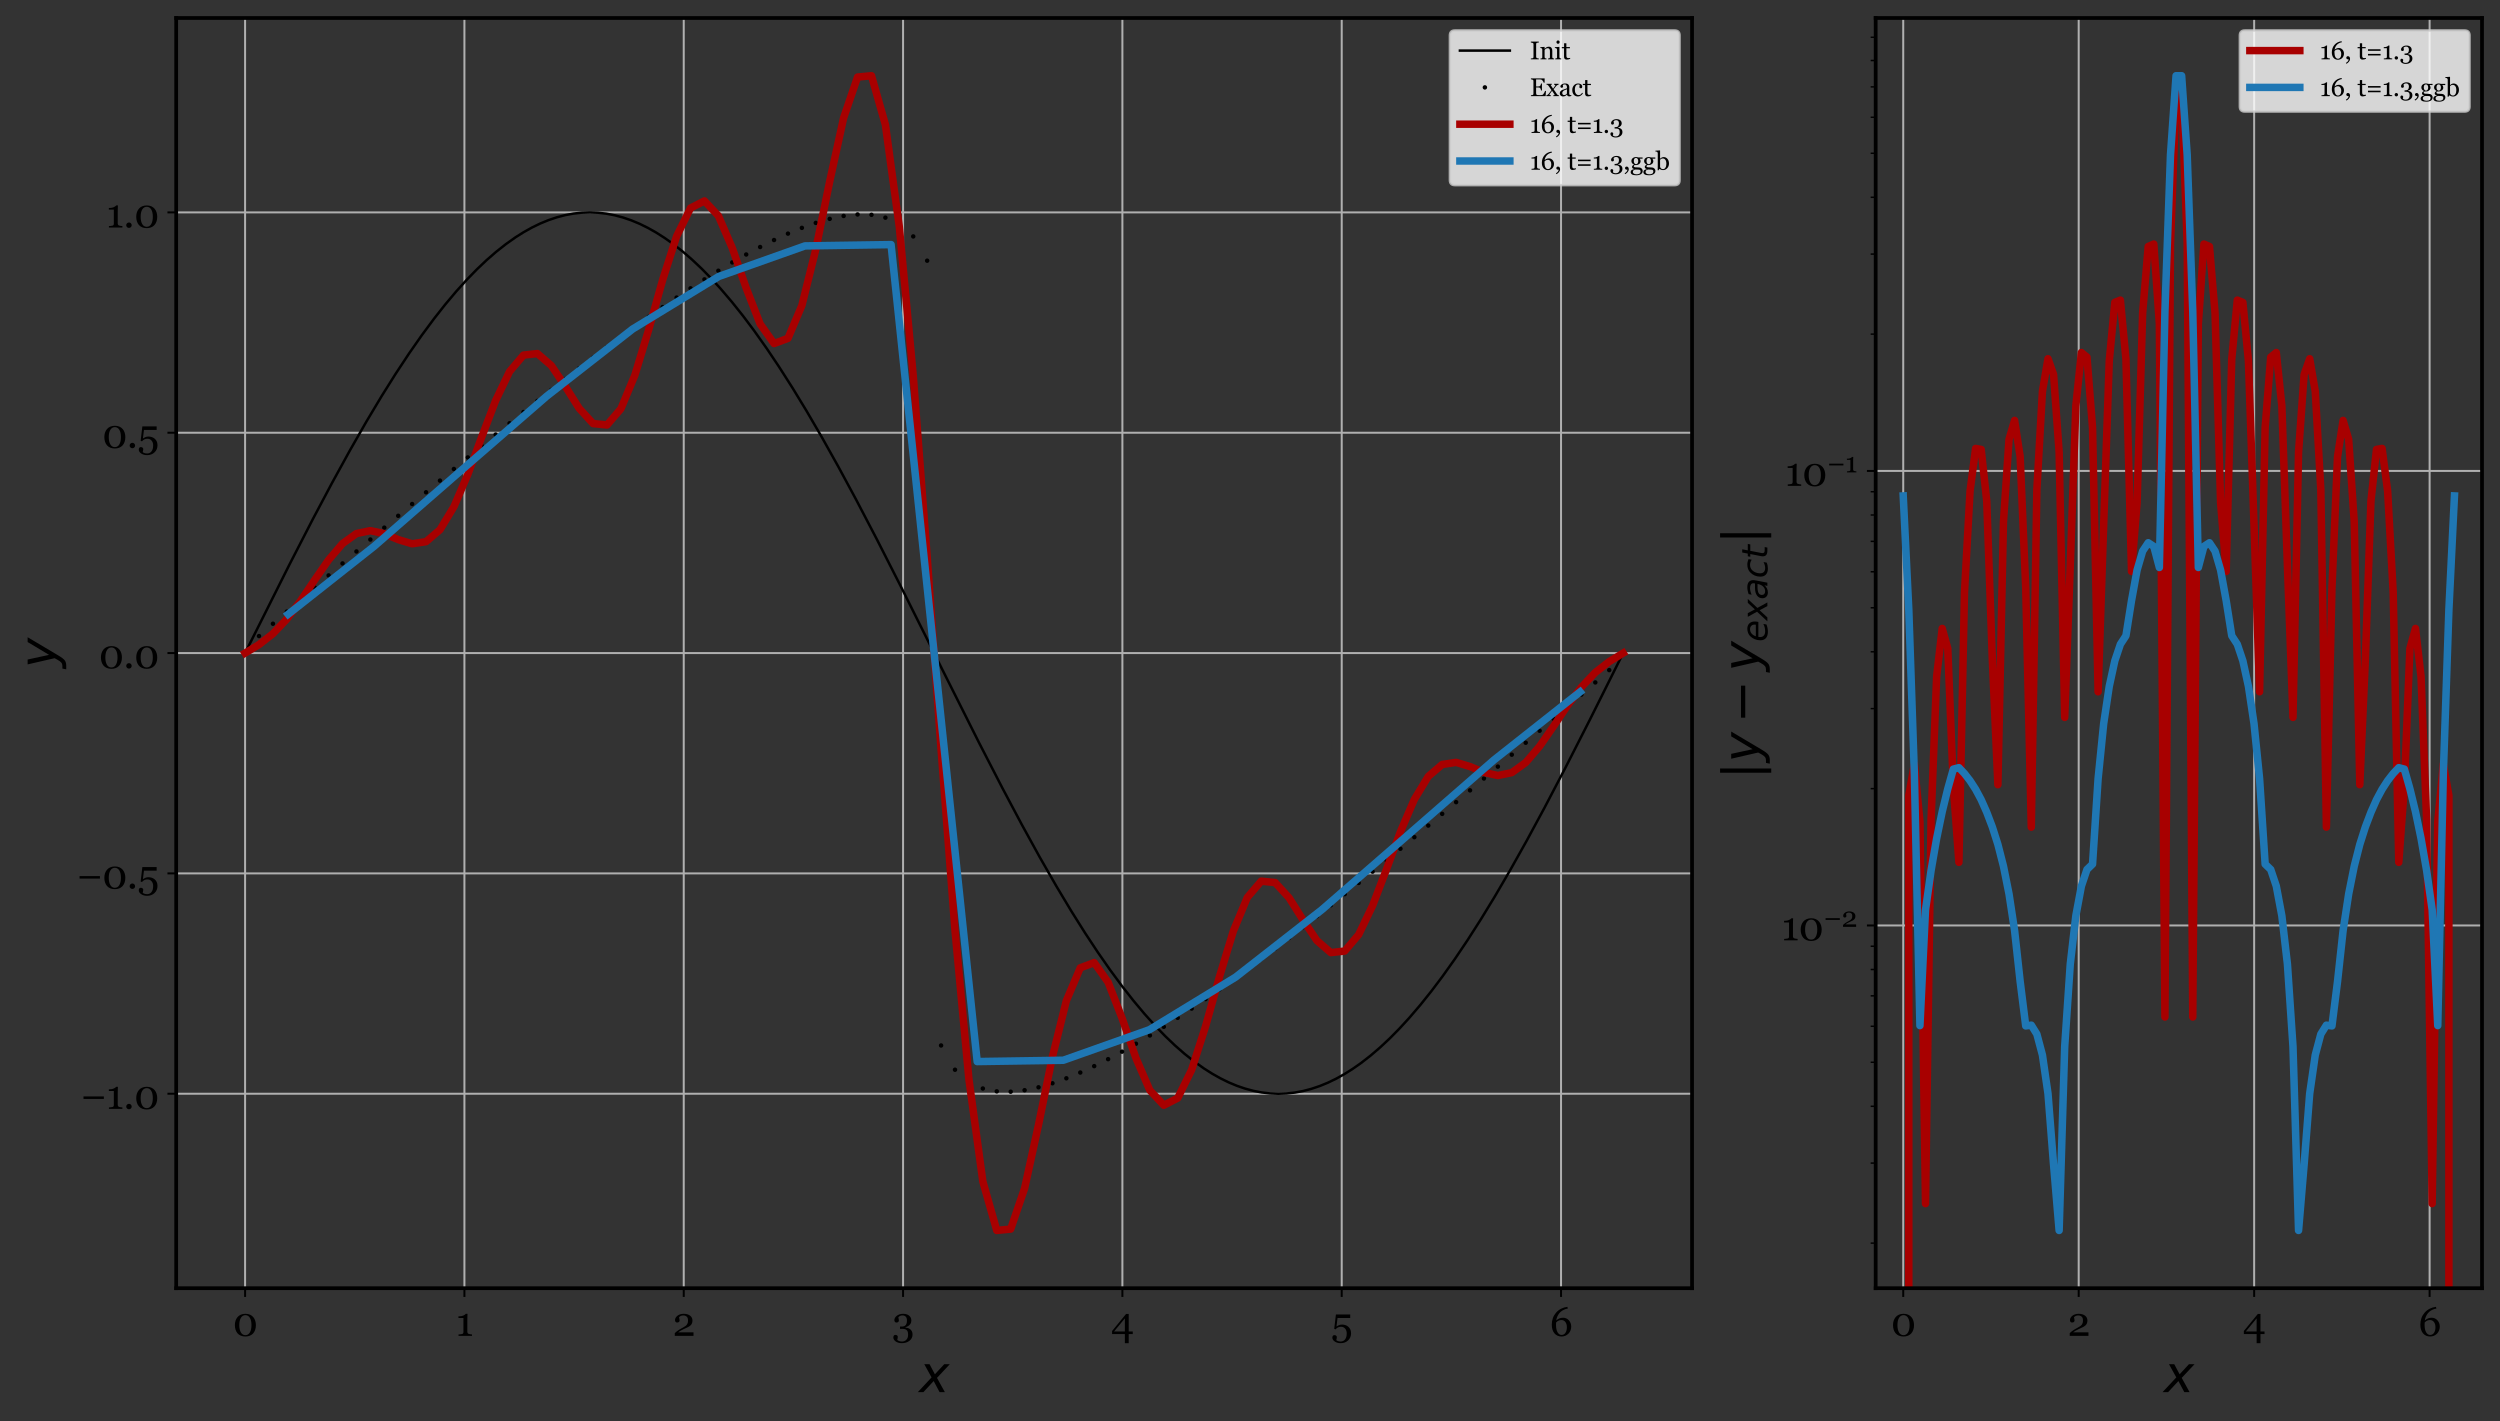 <?xml version="1.0" encoding="utf-8" standalone="no"?>
<!DOCTYPE svg PUBLIC "-//W3C//DTD SVG 1.1//EN"
  "http://www.w3.org/Graphics/SVG/1.1/DTD/svg11.dtd">
<svg xmlns:xlink="http://www.w3.org/1999/xlink" width="1000.796pt" height="568.901pt" viewBox="0 0 1000.796 568.901" xmlns="http://www.w3.org/2000/svg" version="1.1">
 <rect x="0" y="0" width="1000.796" height="568.901" fill="#333333" stroke="none"/>
 <defs>
  <style type="text/css">*{stroke-linejoin: round; stroke-linecap: butt}</style>
 </defs>
 <g id="figure_1">
  <g id="patch_1">
   <path d="M 0 568.901 
L 1000.796 568.901 
L 1000.796 0 
L 0 0 
L 0 568.901 
z
" style="fill: none"/>
  </g>
  <g id="axes_1">
   <g id="patch_2">
    <path d="M 70.531 515.68 
L 677.36 515.68 
L 677.36 7.2 
L 70.531 7.2 
L 70.531 515.68 
z
" style="fill: none"/>
   </g>
   <g id="matplotlib.axis_1">
    <g id="xtick_1">
     <g id="line2d_1">
      <path d="M 98.114 515.68 
L 98.114 7.2 
" clip-path="url(#pce26c1fea3)" style="fill: none; stroke: #b0b0b0; stroke-width: 0.8; stroke-linecap: square"/>
     </g>
     <g id="line2d_2">
      <defs>
       <path id="m5ab160c578" d="M 0 0 
L 0 3.5 
" style="stroke: #000000; stroke-width: 0.8"/>
      </defs>
      <g>
       <use xlink:href="#m5ab160c578" x="98.114" y="515.68" style="stroke: #000000; stroke-width: 0.8"/>
      </g>
     </g>
     <g id="text_1">
      <!-- 0 -->
      <g transform="translate(93.204 534.775) scale(0.16 -0.16)">
       <defs>
        <path id="Georgia-30" d="M 3209 2919 
Q 3409 2678 3507 2354 
Q 3606 2031 3606 1678 
Q 3606 1253 3484 917 
Q 3363 581 3150 359 
Q 2931 131 2631 15 
Q 2331 -100 1963 -100 
Q 1559 -100 1243 34 
Q 928 169 731 403 
Q 525 647 423 973 
Q 322 1300 322 1678 
Q 322 2050 420 2362 
Q 519 2675 728 2928 
Q 928 3172 1243 3312 
Q 1559 3453 1966 3453 
Q 2394 3453 2700 3309 
Q 3006 3166 3209 2919 
z
M 2916 1678 
Q 2916 2422 2661 2831 
Q 2406 3241 1969 3241 
Q 1525 3241 1269 2831 
Q 1013 2422 1013 1678 
Q 1013 972 1258 542 
Q 1503 113 1963 113 
Q 2422 113 2669 542 
Q 2916 972 2916 1678 
z
" transform="scale(0.016)"/>
       </defs>
       <use xlink:href="#Georgia-30"/>
      </g>
     </g>
    </g>
    <g id="xtick_2">
     <g id="line2d_3">
      <path d="M 185.914 515.68 
L 185.914 7.2 
" clip-path="url(#pce26c1fea3)" style="fill: none; stroke: #b0b0b0; stroke-width: 0.8; stroke-linecap: square"/>
     </g>
     <g id="line2d_4">
      <g>
       <use xlink:href="#m5ab160c578" x="185.914" y="515.68" style="stroke: #000000; stroke-width: 0.8"/>
      </g>
     </g>
     <g id="text_2">
      <!-- 1 -->
      <g transform="translate(182.477 534.775) scale(0.16 -0.16)">
       <defs>
        <path id="Georgia-31" d="M 2528 0 
L 422 0 
L 422 222 
Q 516 228 714 248 
Q 913 269 988 291 
Q 1084 322 1136 392 
Q 1188 463 1188 603 
L 1188 2797 
L 409 2797 
L 409 3059 
L 581 3059 
Q 919 3059 1186 3184 
Q 1453 3309 1569 3453 
L 1828 3453 
Q 1819 3250 1809 2978 
Q 1800 2706 1800 2491 
L 1800 638 
Q 1800 528 1848 442 
Q 1897 356 1988 316 
Q 2069 281 2253 253 
Q 2438 225 2528 222 
L 2528 0 
z
" transform="scale(0.016)"/>
       </defs>
       <use xlink:href="#Georgia-31"/>
      </g>
     </g>
    </g>
    <g id="xtick_3">
     <g id="line2d_5">
      <path d="M 273.714 515.68 
L 273.714 7.2 
" clip-path="url(#pce26c1fea3)" style="fill: none; stroke: #b0b0b0; stroke-width: 0.8; stroke-linecap: square"/>
     </g>
     <g id="line2d_6">
      <g>
       <use xlink:href="#m5ab160c578" x="273.714" y="515.68" style="stroke: #000000; stroke-width: 0.8"/>
      </g>
     </g>
     <g id="text_3">
      <!-- 2 -->
      <g transform="translate(269.245 534.775) scale(0.16 -0.16)">
       <defs>
        <path id="Georgia-32" d="M 3272 0 
L 344 0 
L 344 425 
Q 428 522 578 642 
Q 728 763 934 903 
Q 1059 988 1234 1088 
Q 1409 1188 1631 1306 
Q 1878 1438 2011 1538 
Q 2144 1638 2253 1784 
Q 2325 1881 2369 2026 
Q 2413 2172 2413 2441 
Q 2413 2831 2203 3014 
Q 1994 3197 1666 3197 
Q 1463 3197 1281 3117 
Q 1100 3038 1009 2897 
Q 1031 2797 1064 2659 
Q 1097 2522 1097 2391 
Q 1097 2272 998 2180 
Q 900 2088 706 2088 
Q 550 2088 465 2195 
Q 381 2303 381 2484 
Q 381 2653 475 2823 
Q 569 2994 744 3138 
Q 916 3278 1169 3365 
Q 1422 3453 1716 3453 
Q 2356 3453 2732 3167 
Q 3109 2881 3109 2403 
Q 3109 2175 3042 1987 
Q 2975 1800 2825 1656 
Q 2659 1497 2437 1383 
Q 2216 1269 1759 1066 
Q 1488 944 1253 811 
Q 1019 678 869 553 
L 3272 553 
L 3272 0 
z
" transform="scale(0.016)"/>
       </defs>
       <use xlink:href="#Georgia-32"/>
      </g>
     </g>
    </g>
    <g id="xtick_4">
     <g id="line2d_7">
      <path d="M 361.514 515.68 
L 361.514 7.2 
" clip-path="url(#pce26c1fea3)" style="fill: none; stroke: #b0b0b0; stroke-width: 0.8; stroke-linecap: square"/>
     </g>
     <g id="line2d_8">
      <g>
       <use xlink:href="#m5ab160c578" x="361.514" y="515.68" style="stroke: #000000; stroke-width: 0.8"/>
      </g>
     </g>
     <g id="text_4">
      <!-- 3 -->
      <g transform="translate(357.1 534.775) scale(0.16 -0.16)">
       <defs>
        <path id="Georgia-33" d="M 1522 -1141 
Q 1228 -1141 984 -1067 
Q 741 -994 566 -869 
Q 391 -744 295 -581 
Q 200 -419 200 -247 
Q 200 -94 275 29 
Q 350 153 516 153 
Q 703 153 801 61 
Q 900 -31 900 -150 
Q 900 -250 867 -403 
Q 834 -556 816 -622 
Q 838 -650 895 -697 
Q 953 -744 1038 -781 
Q 1138 -828 1247 -856 
Q 1356 -884 1556 -884 
Q 1744 -884 1917 -821 
Q 2091 -759 2222 -622 
Q 2359 -478 2436 -286 
Q 2513 -94 2513 219 
Q 2513 388 2477 553 
Q 2441 719 2344 841 
Q 2247 963 2080 1030 
Q 1913 1097 1656 1097 
L 1247 1097 
L 1247 1456 
L 1519 1456 
Q 1950 1456 2140 1693 
Q 2331 1931 2331 2409 
Q 2331 2800 2147 2998 
Q 1963 3197 1625 3197 
Q 1463 3197 1358 3158 
Q 1253 3119 1188 3081 
Q 1109 3038 1059 2984 
Q 1009 2931 984 2906 
Q 1006 2806 1037 2661 
Q 1069 2516 1069 2384 
Q 1069 2269 970 2176 
Q 872 2084 681 2084 
Q 516 2084 439 2203 
Q 363 2322 363 2478 
Q 363 2641 453 2809 
Q 544 2978 722 3125 
Q 900 3272 1156 3362 
Q 1413 3453 1747 3453 
Q 2131 3453 2382 3339 
Q 2634 3225 2778 3063 
Q 2919 2903 2972 2728 
Q 3025 2553 3025 2428 
Q 3025 2272 2981 2114 
Q 2938 1956 2838 1822 
Q 2728 1675 2548 1554 
Q 2369 1434 2097 1359 
L 2097 1309 
Q 2272 1294 2470 1231 
Q 2669 1169 2828 1047 
Q 2994 919 3100 717 
Q 3206 516 3206 206 
Q 3206 -394 2725 -767 
Q 2244 -1141 1522 -1141 
z
" transform="scale(0.016)"/>
       </defs>
       <use xlink:href="#Georgia-33"/>
      </g>
     </g>
    </g>
    <g id="xtick_5">
     <g id="line2d_9">
      <path d="M 449.313 515.68 
L 449.313 7.2 
" clip-path="url(#pce26c1fea3)" style="fill: none; stroke: #b0b0b0; stroke-width: 0.8; stroke-linecap: square"/>
     </g>
     <g id="line2d_10">
      <g>
       <use xlink:href="#m5ab160c578" x="449.313" y="515.68" style="stroke: #000000; stroke-width: 0.8"/>
      </g>
     </g>
     <g id="text_5">
      <!-- 4 -->
      <g transform="translate(444.793 534.775) scale(0.16 -0.16)">
       <defs>
        <path id="Georgia-34" d="M 3388 281 
L 2753 281 
L 2753 -1141 
L 2153 -1141 
L 2153 281 
L 153 281 
L 153 763 
L 2344 3434 
L 2753 3434 
L 2753 691 
L 3388 691 
L 3388 281 
z
M 2153 691 
L 2153 2738 
L 466 691 
L 2153 691 
z
" transform="scale(0.016)"/>
       </defs>
       <use xlink:href="#Georgia-34"/>
      </g>
     </g>
    </g>
    <g id="xtick_6">
     <g id="line2d_11">
      <path d="M 537.113 515.68 
L 537.113 7.2 
" clip-path="url(#pce26c1fea3)" style="fill: none; stroke: #b0b0b0; stroke-width: 0.8; stroke-linecap: square"/>
     </g>
     <g id="line2d_12">
      <g>
       <use xlink:href="#m5ab160c578" x="537.113" y="515.68" style="stroke: #000000; stroke-width: 0.8"/>
      </g>
     </g>
     <g id="text_6">
      <!-- 5 -->
      <g transform="translate(532.887 534.775) scale(0.16 -0.16)">
       <defs>
        <path id="Georgia-35" d="M 2634 1466 
Q 2841 1303 2977 1047 
Q 3113 791 3113 406 
Q 3113 -266 2653 -703 
Q 2194 -1141 1488 -1141 
Q 941 -1141 562 -881 
Q 184 -622 184 -278 
Q 184 -119 262 0 
Q 341 119 503 119 
Q 691 119 789 20 
Q 888 -78 888 -194 
Q 888 -294 853 -444 
Q 819 -594 800 -666 
Q 825 -688 881 -725 
Q 938 -763 1016 -797 
Q 1097 -831 1214 -857 
Q 1331 -884 1488 -884 
Q 1688 -884 1866 -803 
Q 2044 -722 2166 -563 
Q 2300 -388 2367 -164 
Q 2434 59 2434 403 
Q 2434 844 2189 1133 
Q 1944 1422 1544 1422 
Q 1294 1422 1076 1328 
Q 859 1234 688 1016 
L 478 1097 
L 744 3353 
L 2981 3353 
L 2981 2797 
L 997 2797 
L 834 1472 
Q 975 1572 1204 1670 
Q 1434 1769 1709 1769 
Q 1938 1769 2183 1698 
Q 2428 1628 2634 1466 
z
" transform="scale(0.016)"/>
       </defs>
       <use xlink:href="#Georgia-35"/>
      </g>
     </g>
    </g>
    <g id="xtick_7">
     <g id="line2d_13">
      <path d="M 624.913 515.68 
L 624.913 7.2 
" clip-path="url(#pce26c1fea3)" style="fill: none; stroke: #b0b0b0; stroke-width: 0.8; stroke-linecap: square"/>
     </g>
     <g id="line2d_14">
      <g>
       <use xlink:href="#m5ab160c578" x="624.913" y="515.68" style="stroke: #000000; stroke-width: 0.8"/>
      </g>
     </g>
     <g id="text_7">
      <!-- 6 -->
      <g transform="translate(620.385 534.775) scale(0.16 -0.16)">
       <defs>
        <path id="Georgia-36" d="M 3359 1441 
Q 3359 1116 3242 831 
Q 3125 547 2928 347 
Q 2700 119 2423 9 
Q 2147 -100 1847 -100 
Q 1500 -100 1219 28 
Q 938 156 741 391 
Q 541 628 431 972 
Q 322 1316 322 1744 
Q 322 2859 986 3625 
Q 1650 4391 2766 4544 
L 2822 4263 
L 2541 4213 
Q 1863 3994 1492 3531 
Q 1122 3069 1013 2409 
Q 1281 2644 1543 2741 
Q 1806 2838 2097 2838 
Q 2619 2838 2989 2438 
Q 3359 2038 3359 1441 
z
M 2681 1356 
Q 2681 1863 2448 2169 
Q 2216 2475 1825 2475 
Q 1591 2475 1389 2387 
Q 1188 2300 1000 2094 
Q 997 2056 990 1920 
Q 984 1784 984 1706 
Q 984 975 1223 561 
Q 1463 147 1853 147 
Q 2225 147 2453 470 
Q 2681 794 2681 1356 
z
" transform="scale(0.016)"/>
       </defs>
       <use xlink:href="#Georgia-36"/>
      </g>
     </g>
    </g>
    <g id="text_8">
     <!-- $x$ -->
     <g transform="translate(367.945 557.364) scale(0.2 -0.2)">
      <defs>
       <path id="DejaVuSans-Oblique-78" d="M 3841 3500 
L 2234 1784 
L 3219 0 
L 2559 0 
L 1819 1388 
L 531 0 
L -166 0 
L 1556 1844 
L 641 3500 
L 1300 3500 
L 1972 2234 
L 3144 3500 
L 3841 3500 
z
" transform="scale(0.016)"/>
      </defs>
      <use xlink:href="#DejaVuSans-Oblique-78" transform="translate(0 0.312)"/>
     </g>
    </g>
   </g>
   <g id="matplotlib.axis_2">
    <g id="ytick_1">
     <g id="line2d_15">
      <path d="M 70.531 437.85 
L 677.36 437.85 
" clip-path="url(#pce26c1fea3)" style="fill: none; stroke: #b0b0b0; stroke-width: 0.8; stroke-linecap: square"/>
     </g>
     <g id="line2d_16">
      <defs>
       <path id="m7bfa093483" d="M 0 0 
L -3.5 0 
" style="stroke: #000000; stroke-width: 0.8"/>
      </defs>
      <g>
       <use xlink:href="#m7bfa093483" x="70.531" y="437.85" style="stroke: #000000; stroke-width: 0.8"/>
      </g>
     </g>
     <g id="text_9">
      <!-- −1.0 -->
      <g transform="translate(32.234 443.898) scale(0.16 -0.16)">
       <defs>
        <path id="Georgia-2212" d="M 3650 1553 
L 466 1553 
L 466 1944 
L 3650 1944 
L 3650 1553 
z
" transform="scale(0.016)"/>
        <path id="Georgia-2e" d="M 1297 359 
Q 1297 184 1170 60 
Q 1044 -63 869 -63 
Q 694 -63 567 60 
Q 441 184 441 359 
Q 441 534 567 661 
Q 694 788 869 788 
Q 1044 788 1170 661 
Q 1297 534 1297 359 
z
" transform="scale(0.016)"/>
       </defs>
       <use xlink:href="#Georgia-2212"/>
       <use xlink:href="#Georgia-31" x="64.307"/>
       <use xlink:href="#Georgia-2e" x="107.275"/>
       <use xlink:href="#Georgia-30" x="134.229"/>
      </g>
     </g>
    </g>
    <g id="ytick_2">
     <g id="line2d_17">
      <path d="M 70.531 349.645 
L 677.36 349.645 
" clip-path="url(#pce26c1fea3)" style="fill: none; stroke: #b0b0b0; stroke-width: 0.8; stroke-linecap: square"/>
     </g>
     <g id="line2d_18">
      <g>
       <use xlink:href="#m7bfa093483" x="70.531" y="349.645" style="stroke: #000000; stroke-width: 0.8"/>
      </g>
     </g>
     <g id="text_10">
      <!-- −0.5 -->
      <g transform="translate(30.656 355.693) scale(0.16 -0.16)">
       <use xlink:href="#Georgia-2212"/>
       <use xlink:href="#Georgia-30" x="64.307"/>
       <use xlink:href="#Georgia-2e" x="125.684"/>
       <use xlink:href="#Georgia-35" x="152.637"/>
      </g>
     </g>
    </g>
    <g id="ytick_3">
     <g id="line2d_19">
      <path d="M 70.531 261.44 
L 677.36 261.44 
" clip-path="url(#pce26c1fea3)" style="fill: none; stroke: #b0b0b0; stroke-width: 0.8; stroke-linecap: square"/>
     </g>
     <g id="line2d_20">
      <g>
       <use xlink:href="#m7bfa093483" x="70.531" y="261.44" style="stroke: #000000; stroke-width: 0.8"/>
      </g>
     </g>
     <g id="text_11">
      <!-- 0.0 -->
      <g transform="translate(39.579 267.488) scale(0.16 -0.16)">
       <use xlink:href="#Georgia-30"/>
       <use xlink:href="#Georgia-2e" x="61.377"/>
       <use xlink:href="#Georgia-30" x="88.33"/>
      </g>
     </g>
    </g>
    <g id="ytick_4">
     <g id="line2d_21">
      <path d="M 70.531 173.235 
L 677.36 173.235 
" clip-path="url(#pce26c1fea3)" style="fill: none; stroke: #b0b0b0; stroke-width: 0.8; stroke-linecap: square"/>
     </g>
     <g id="line2d_22">
      <g>
       <use xlink:href="#m7bfa093483" x="70.531" y="173.235" style="stroke: #000000; stroke-width: 0.8"/>
      </g>
     </g>
     <g id="text_12">
      <!-- 0.5 -->
      <g transform="translate(40.946 179.282) scale(0.16 -0.16)">
       <use xlink:href="#Georgia-30"/>
       <use xlink:href="#Georgia-2e" x="61.377"/>
       <use xlink:href="#Georgia-35" x="88.33"/>
      </g>
     </g>
    </g>
    <g id="ytick_5">
     <g id="line2d_23">
      <path d="M 70.531 85.03 
L 677.36 85.03 
" clip-path="url(#pce26c1fea3)" style="fill: none; stroke: #b0b0b0; stroke-width: 0.8; stroke-linecap: square"/>
     </g>
     <g id="line2d_24">
      <g>
       <use xlink:href="#m7bfa093483" x="70.531" y="85.03" style="stroke: #000000; stroke-width: 0.8"/>
      </g>
     </g>
     <g id="text_13">
      <!-- 1.0 -->
      <g transform="translate(42.524 91.077) scale(0.16 -0.16)">
       <use xlink:href="#Georgia-31"/>
       <use xlink:href="#Georgia-2e" x="42.969"/>
       <use xlink:href="#Georgia-30" x="69.922"/>
      </g>
     </g>
    </g>
    <g id="text_14">
     <!-- $y$ -->
     <g transform="translate(22.319 267.44) rotate(-90) scale(0.2 -0.2)">
      <defs>
       <path id="DejaVuSans-Oblique-79" d="M 1588 -325 
Q 1188 -997 936 -1164 
Q 684 -1331 294 -1331 
L -159 -1331 
L -63 -850 
L 269 -850 
Q 509 -850 678 -719 
Q 847 -588 1056 -206 
L 1234 128 
L 459 3500 
L 1069 3500 
L 1650 819 
L 3256 3500 
L 3859 3500 
L 1588 -325 
z
" transform="scale(0.016)"/>
      </defs>
      <use xlink:href="#DejaVuSans-Oblique-79" transform="translate(0 0.312)"/>
     </g>
    </g>
   </g>
   <g id="line2d_25">
    <path d="M 98.114 261.44 
L 115.785 226.174 
L 125.173 207.93 
L 132.904 193.355 
L 140.083 180.291 
L 146.709 168.711 
L 152.784 158.558 
L 158.306 149.755 
L 163.828 141.392 
L 168.798 134.272 
L 173.768 127.558 
L 178.185 121.95 
L 182.603 116.695 
L 187.021 111.806 
L 190.886 107.839 
L 194.752 104.169 
L 198.617 100.804 
L 202.483 97.751 
L 206.348 95.015 
L 209.662 92.926 
L 212.975 91.077 
L 216.288 89.47 
L 219.601 88.109 
L 222.915 86.994 
L 226.228 86.128 
L 229.541 85.511 
L 232.855 85.145 
L 236.168 85.03 
L 239.481 85.166 
L 242.794 85.553 
L 246.108 86.191 
L 249.421 87.078 
L 252.734 88.213 
L 256.048 89.595 
L 259.361 91.222 
L 262.674 93.091 
L 265.987 95.199 
L 269.301 97.545 
L 273.166 100.576 
L 277.032 103.919 
L 280.897 107.567 
L 284.763 111.513 
L 288.628 115.75 
L 293.046 120.937 
L 297.464 126.48 
L 301.881 132.365 
L 306.851 139.375 
L 311.821 146.776 
L 317.343 155.429 
L 322.866 164.501 
L 328.94 174.922 
L 335.566 186.76 
L 342.745 200.063 
L 351.028 215.916 
L 360.968 235.461 
L 376.983 267.541 
L 391.892 297.249 
L 401.28 315.479 
L 409.011 330.037 
L 416.19 343.082 
L 422.816 354.641 
L 428.891 364.772 
L 434.413 373.554 
L 439.383 381.08 
L 444.353 388.223 
L 449.323 394.96 
L 453.74 400.59 
L 458.158 405.867 
L 462.576 410.779 
L 466.441 414.767 
L 470.307 418.459 
L 474.172 421.845 
L 478.038 424.921 
L 481.903 427.681 
L 485.217 429.789 
L 488.53 431.658 
L 491.843 433.285 
L 495.156 434.667 
L 498.47 435.802 
L 501.783 436.689 
L 505.096 437.327 
L 508.41 437.714 
L 511.723 437.85 
L 515.036 437.735 
L 518.349 437.369 
L 521.663 436.752 
L 524.976 435.886 
L 528.289 434.771 
L 531.603 433.41 
L 534.916 431.803 
L 538.229 429.954 
L 541.542 427.865 
L 544.856 425.54 
L 548.721 422.531 
L 552.587 419.21 
L 556.452 415.584 
L 560.318 411.658 
L 564.183 407.442 
L 568.601 402.277 
L 573.019 396.756 
L 577.436 390.893 
L 582.406 383.905 
L 587.376 376.525 
L 592.898 367.894 
L 598.42 358.842 
L 604.495 348.441 
L 611.121 336.622 
L 618.3 323.337 
L 626.583 307.5 
L 636.523 287.968 
L 649.776 261.44 
L 649.776 261.44 
" clip-path="url(#pce26c1fea3)" style="fill: none; stroke: #000000; stroke-linecap: square"/>
   </g>
   <g id="line2d_26">
    <defs>
     <path id="m17db607578" d="M 0 0.4 
C 0.106 0.4 0.208 0.358 0.283 0.283 
C 0.358 0.208 0.4 0.106 0.4 0 
C 0.4 -0.106 0.358 -0.208 0.283 -0.283 
C 0.208 -0.358 0.106 -0.4 0 -0.4 
C -0.106 -0.4 -0.208 -0.358 -0.283 -0.283 
C -0.358 -0.208 -0.4 -0.106 -0.4 0 
C -0.4 0.106 -0.358 0.208 -0.283 0.283 
C -0.208 0.358 -0.106 0.4 0 0.4 
z
" style="stroke: #000000"/>
    </defs>
    <g clip-path="url(#pce26c1fea3)">
     <use xlink:href="#m17db607578" x="98.114" y="261.44" style="stroke: #000000"/>
     <use xlink:href="#m17db607578" x="103.687" y="254.627" style="stroke: #000000"/>
     <use xlink:href="#m17db607578" x="109.259" y="249.693" style="stroke: #000000"/>
     <use xlink:href="#m17db607578" x="114.831" y="244.834" style="stroke: #000000"/>
     <use xlink:href="#m17db607578" x="120.404" y="239.995" style="stroke: #000000"/>
     <use xlink:href="#m17db607578" x="125.976" y="235.169" style="stroke: #000000"/>
     <use xlink:href="#m17db607578" x="131.548" y="230.354" style="stroke: #000000"/>
     <use xlink:href="#m17db607578" x="137.121" y="225.551" style="stroke: #000000"/>
     <use xlink:href="#m17db607578" x="142.693" y="220.761" style="stroke: #000000"/>
     <use xlink:href="#m17db607578" x="148.265" y="215.986" style="stroke: #000000"/>
     <use xlink:href="#m17db607578" x="153.838" y="211.228" style="stroke: #000000"/>
     <use xlink:href="#m17db607578" x="159.41" y="206.487" style="stroke: #000000"/>
     <use xlink:href="#m17db607578" x="164.982" y="201.766" style="stroke: #000000"/>
     <use xlink:href="#m17db607578" x="170.555" y="197.067" style="stroke: #000000"/>
     <use xlink:href="#m17db607578" x="176.127" y="192.391" style="stroke: #000000"/>
     <use xlink:href="#m17db607578" x="181.7" y="187.74" style="stroke: #000000"/>
     <use xlink:href="#m17db607578" x="187.272" y="183.117" style="stroke: #000000"/>
     <use xlink:href="#m17db607578" x="192.844" y="178.523" style="stroke: #000000"/>
     <use xlink:href="#m17db607578" x="198.417" y="173.962" style="stroke: #000000"/>
     <use xlink:href="#m17db607578" x="203.989" y="169.435" style="stroke: #000000"/>
     <use xlink:href="#m17db607578" x="209.561" y="164.946" style="stroke: #000000"/>
     <use xlink:href="#m17db607578" x="215.134" y="160.497" style="stroke: #000000"/>
     <use xlink:href="#m17db607578" x="220.706" y="156.092" style="stroke: #000000"/>
     <use xlink:href="#m17db607578" x="226.278" y="151.735" style="stroke: #000000"/>
     <use xlink:href="#m17db607578" x="231.851" y="147.428" style="stroke: #000000"/>
     <use xlink:href="#m17db607578" x="237.423" y="143.176" style="stroke: #000000"/>
     <use xlink:href="#m17db607578" x="242.995" y="138.985" style="stroke: #000000"/>
     <use xlink:href="#m17db607578" x="248.568" y="134.858" style="stroke: #000000"/>
     <use xlink:href="#m17db607578" x="254.14" y="130.802" style="stroke: #000000"/>
     <use xlink:href="#m17db607578" x="259.712" y="126.824" style="stroke: #000000"/>
     <use xlink:href="#m17db607578" x="265.285" y="122.929" style="stroke: #000000"/>
     <use xlink:href="#m17db607578" x="270.857" y="119.127" style="stroke: #000000"/>
     <use xlink:href="#m17db607578" x="276.429" y="115.427" style="stroke: #000000"/>
     <use xlink:href="#m17db607578" x="282.002" y="111.838" style="stroke: #000000"/>
     <use xlink:href="#m17db607578" x="287.574" y="108.374" style="stroke: #000000"/>
     <use xlink:href="#m17db607578" x="293.146" y="105.048" style="stroke: #000000"/>
     <use xlink:href="#m17db607578" x="298.719" y="101.878" style="stroke: #000000"/>
     <use xlink:href="#m17db607578" x="304.291" y="98.883" style="stroke: #000000"/>
     <use xlink:href="#m17db607578" x="309.863" y="96.088" style="stroke: #000000"/>
     <use xlink:href="#m17db607578" x="315.436" y="93.521" style="stroke: #000000"/>
     <use xlink:href="#m17db607578" x="321.008" y="91.22" style="stroke: #000000"/>
     <use xlink:href="#m17db607578" x="326.58" y="89.231" style="stroke: #000000"/>
     <use xlink:href="#m17db607578" x="332.153" y="87.615" style="stroke: #000000"/>
     <use xlink:href="#m17db607578" x="337.725" y="86.453" style="stroke: #000000"/>
     <use xlink:href="#m17db607578" x="343.297" y="85.859" style="stroke: #000000"/>
     <use xlink:href="#m17db607578" x="348.87" y="85.998" style="stroke: #000000"/>
     <use xlink:href="#m17db607578" x="354.442" y="87.132" style="stroke: #000000"/>
     <use xlink:href="#m17db607578" x="360.015" y="89.711" style="stroke: #000000"/>
     <use xlink:href="#m17db607578" x="365.587" y="94.644" style="stroke: #000000"/>
     <use xlink:href="#m17db607578" x="371.159" y="104.359" style="stroke: #000000"/>
     <use xlink:href="#m17db607578" x="376.732" y="418.521" style="stroke: #000000"/>
     <use xlink:href="#m17db607578" x="382.304" y="428.236" style="stroke: #000000"/>
     <use xlink:href="#m17db607578" x="387.876" y="433.169" style="stroke: #000000"/>
     <use xlink:href="#m17db607578" x="393.449" y="435.748" style="stroke: #000000"/>
     <use xlink:href="#m17db607578" x="399.021" y="436.882" style="stroke: #000000"/>
     <use xlink:href="#m17db607578" x="404.593" y="437.021" style="stroke: #000000"/>
     <use xlink:href="#m17db607578" x="410.166" y="436.427" style="stroke: #000000"/>
     <use xlink:href="#m17db607578" x="415.738" y="435.265" style="stroke: #000000"/>
     <use xlink:href="#m17db607578" x="421.31" y="433.649" style="stroke: #000000"/>
     <use xlink:href="#m17db607578" x="426.883" y="431.66" style="stroke: #000000"/>
     <use xlink:href="#m17db607578" x="432.455" y="429.359" style="stroke: #000000"/>
     <use xlink:href="#m17db607578" x="438.027" y="426.792" style="stroke: #000000"/>
     <use xlink:href="#m17db607578" x="443.6" y="423.997" style="stroke: #000000"/>
     <use xlink:href="#m17db607578" x="449.172" y="421.002" style="stroke: #000000"/>
     <use xlink:href="#m17db607578" x="454.744" y="417.832" style="stroke: #000000"/>
     <use xlink:href="#m17db607578" x="460.317" y="414.506" style="stroke: #000000"/>
     <use xlink:href="#m17db607578" x="465.889" y="411.042" style="stroke: #000000"/>
     <use xlink:href="#m17db607578" x="471.461" y="407.453" style="stroke: #000000"/>
     <use xlink:href="#m17db607578" x="477.034" y="403.753" style="stroke: #000000"/>
     <use xlink:href="#m17db607578" x="482.606" y="399.951" style="stroke: #000000"/>
     <use xlink:href="#m17db607578" x="488.178" y="396.056" style="stroke: #000000"/>
     <use xlink:href="#m17db607578" x="493.751" y="392.078" style="stroke: #000000"/>
     <use xlink:href="#m17db607578" x="499.323" y="388.022" style="stroke: #000000"/>
     <use xlink:href="#m17db607578" x="504.895" y="383.895" style="stroke: #000000"/>
     <use xlink:href="#m17db607578" x="510.468" y="379.704" style="stroke: #000000"/>
     <use xlink:href="#m17db607578" x="516.04" y="375.452" style="stroke: #000000"/>
     <use xlink:href="#m17db607578" x="521.613" y="371.145" style="stroke: #000000"/>
     <use xlink:href="#m17db607578" x="527.185" y="366.788" style="stroke: #000000"/>
     <use xlink:href="#m17db607578" x="532.757" y="362.383" style="stroke: #000000"/>
     <use xlink:href="#m17db607578" x="538.33" y="357.934" style="stroke: #000000"/>
     <use xlink:href="#m17db607578" x="543.902" y="353.445" style="stroke: #000000"/>
     <use xlink:href="#m17db607578" x="549.474" y="348.918" style="stroke: #000000"/>
     <use xlink:href="#m17db607578" x="555.047" y="344.357" style="stroke: #000000"/>
     <use xlink:href="#m17db607578" x="560.619" y="339.763" style="stroke: #000000"/>
     <use xlink:href="#m17db607578" x="566.191" y="335.14" style="stroke: #000000"/>
     <use xlink:href="#m17db607578" x="571.764" y="330.489" style="stroke: #000000"/>
     <use xlink:href="#m17db607578" x="577.336" y="325.813" style="stroke: #000000"/>
     <use xlink:href="#m17db607578" x="582.908" y="321.114" style="stroke: #000000"/>
     <use xlink:href="#m17db607578" x="588.481" y="316.393" style="stroke: #000000"/>
     <use xlink:href="#m17db607578" x="594.053" y="311.652" style="stroke: #000000"/>
     <use xlink:href="#m17db607578" x="599.625" y="306.894" style="stroke: #000000"/>
     <use xlink:href="#m17db607578" x="605.198" y="302.119" style="stroke: #000000"/>
     <use xlink:href="#m17db607578" x="610.77" y="297.329" style="stroke: #000000"/>
     <use xlink:href="#m17db607578" x="616.342" y="292.526" style="stroke: #000000"/>
     <use xlink:href="#m17db607578" x="621.915" y="287.711" style="stroke: #000000"/>
     <use xlink:href="#m17db607578" x="627.487" y="282.885" style="stroke: #000000"/>
     <use xlink:href="#m17db607578" x="633.059" y="278.046" style="stroke: #000000"/>
     <use xlink:href="#m17db607578" x="638.632" y="273.187" style="stroke: #000000"/>
     <use xlink:href="#m17db607578" x="644.204" y="268.253" style="stroke: #000000"/>
     <use xlink:href="#m17db607578" x="649.776" y="261.44" style="stroke: #000000"/>
    </g>
   </g>
   <g id="line2d_27">
    <path d="M 98.114 261.44 
L 103.687 258.033 
L 109.259 253.688 
L 114.831 247.818 
L 120.404 240.426 
L 125.976 232.156 
L 131.548 224.129 
L 137.121 217.607 
L 142.693 213.585 
L 148.265 212.425 
L 153.838 213.656 
L 159.41 216.009 
L 164.982 217.689 
L 170.555 216.84 
L 176.127 212.064 
L 181.7 202.874 
L 187.272 189.918 
L 192.844 174.924 
L 198.417 160.337 
L 203.989 148.735 
L 209.561 142.158 
L 215.134 141.532 
L 220.706 146.337 
L 226.278 154.637 
L 231.851 163.476 
L 237.423 169.57 
L 242.995 170.132 
L 248.568 163.62 
L 254.14 150.213 
L 259.712 131.885 
L 265.285 112.009 
L 270.857 94.591 
L 276.429 83.285 
L 282.002 80.437 
L 287.574 86.395 
L 293.146 99.286 
L 298.719 115.329 
L 304.291 129.667 
L 309.863 137.524 
L 315.436 135.44 
L 321.008 122.293 
L 326.58 99.833 
L 332.153 72.595 
L 337.725 47.154 
L 343.297 30.858 
L 348.87 30.313 
L 354.442 49.92 
L 360.015 90.82 
L 365.587 150.462 
L 371.159 222.929 
L 376.732 299.951 
L 382.304 372.418 
L 387.876 432.06 
L 393.449 472.96 
L 399.021 492.567 
L 404.593 492.022 
L 410.166 475.726 
L 415.738 450.285 
L 421.31 423.047 
L 426.883 400.587 
L 432.455 387.44 
L 438.027 385.356 
L 443.6 393.213 
L 449.172 407.551 
L 454.744 423.594 
L 460.317 436.485 
L 465.889 442.443 
L 471.461 439.595 
L 477.034 428.289 
L 482.606 410.871 
L 488.178 390.995 
L 493.751 372.667 
L 499.323 359.26 
L 504.895 352.748 
L 510.468 353.31 
L 516.04 359.404 
L 521.613 368.243 
L 527.185 376.543 
L 532.757 381.348 
L 538.33 380.722 
L 543.902 374.145 
L 549.474 362.543 
L 555.047 347.956 
L 560.619 332.962 
L 566.191 320.006 
L 571.764 310.816 
L 577.336 306.04 
L 582.908 305.191 
L 588.481 306.871 
L 594.053 309.224 
L 599.625 310.455 
L 605.198 309.295 
L 610.77 305.273 
L 616.342 298.751 
L 621.915 290.724 
L 627.487 282.454 
L 633.059 275.062 
L 638.632 269.192 
L 644.204 264.847 
L 649.776 261.44 
" clip-path="url(#pce26c1fea3)" style="fill: none; stroke: #a80000; stroke-width: 3; stroke-linecap: square"/>
   </g>
   <g id="line2d_28">
    <path d="M 115.354 245.896 
L 149.833 218.642 
L 184.312 188.593 
L 218.79 158.649 
L 253.269 131.71 
L 287.748 110.674 
L 322.227 98.443 
L 356.706 97.915 
L 391.185 424.965 
L 425.664 424.437 
L 460.143 412.206 
L 494.621 391.17 
L 529.1 364.231 
L 563.579 334.287 
L 598.058 304.238 
L 632.537 276.984 
" clip-path="url(#pce26c1fea3)" style="fill: none; stroke: #1f77b4; stroke-width: 3; stroke-linecap: square"/>
   </g>
   <g id="patch_3">
    <path d="M 70.531 515.68 
L 70.531 7.2 
" style="fill: none; stroke: #000000; stroke-width: 1.5; stroke-linejoin: miter; stroke-linecap: square"/>
   </g>
   <g id="patch_4">
    <path d="M 677.36 515.68 
L 677.36 7.2 
" style="fill: none; stroke: #000000; stroke-width: 1.5; stroke-linejoin: miter; stroke-linecap: square"/>
   </g>
   <g id="patch_5">
    <path d="M 70.531 515.68 
L 677.36 515.68 
" style="fill: none; stroke: #000000; stroke-width: 1.5; stroke-linejoin: miter; stroke-linecap: square"/>
   </g>
   <g id="patch_6">
    <path d="M 70.531 7.2 
L 677.36 7.2 
" style="fill: none; stroke: #000000; stroke-width: 1.5; stroke-linejoin: miter; stroke-linecap: square"/>
   </g>
   <g id="legend_1">
    <g id="patch_7">
     <path d="M 582.424 74.112 
L 670.36 74.112 
Q 672.36 74.112 672.36 72.112 
L 672.36 14.2 
Q 672.36 12.2 670.36 12.2 
L 582.424 12.2 
Q 580.424 12.2 580.424 14.2 
L 580.424 72.112 
Q 580.424 74.112 582.424 74.112 
z
" style="fill: #ffffff; opacity: 0.8; stroke: #cccccc; stroke-linejoin: miter"/>
    </g>
    <g id="line2d_29">
     <path d="M 584.424 20.259 
L 594.424 20.259 
L 604.424 20.259 
" style="fill: none; stroke: #000000; stroke-linecap: square"/>
    </g>
    <g id="text_15">
     <!-- Init -->
     <g transform="translate(612.424 23.759) scale(0.1 -0.1)">
      <defs>
       <path id="Georgia-49" d="M 2244 0 
L 247 0 
L 247 222 
Q 331 228 490 240 
Q 650 253 716 278 
Q 819 319 866 389 
Q 913 459 913 584 
L 913 3797 
Q 913 3906 878 3979 
Q 844 4053 716 4103 
Q 622 4141 480 4173 
Q 338 4206 247 4213 
L 247 4434 
L 2244 4434 
L 2244 4213 
Q 2147 4209 2012 4189 
Q 1878 4169 1778 4138 
Q 1659 4100 1618 4015 
Q 1578 3931 1578 3828 
L 1578 619 
Q 1578 516 1623 436 
Q 1669 356 1778 309 
Q 1844 284 1992 254 
Q 2141 225 2244 222 
L 2244 0 
z
" transform="scale(0.016)"/>
       <path id="Georgia-6e" d="M 3628 0 
L 2119 0 
L 2119 206 
Q 2191 213 2277 219 
Q 2363 225 2419 244 
Q 2506 272 2548 342 
Q 2591 413 2591 525 
L 2591 2109 
Q 2591 2438 2436 2616 
Q 2281 2794 2059 2794 
Q 1894 2794 1756 2742 
Q 1619 2691 1513 2616 
Q 1409 2544 1348 2461 
Q 1288 2378 1259 2328 
L 1259 556 
Q 1259 450 1303 381 
Q 1347 313 1434 275 
Q 1500 244 1576 228 
Q 1653 213 1734 206 
L 1734 0 
L 225 0 
L 225 206 
Q 297 213 373 219 
Q 450 225 506 244 
Q 594 272 636 342 
Q 678 413 678 525 
L 678 2428 
Q 678 2534 633 2623 
Q 588 2713 506 2769 
Q 447 2806 365 2823 
Q 284 2841 191 2847 
L 191 3050 
L 1216 3119 
L 1259 3075 
L 1259 2641 
L 1275 2641 
Q 1350 2716 1462 2820 
Q 1575 2925 1675 2991 
Q 1791 3066 1950 3116 
Q 2109 3166 2309 3166 
Q 2753 3166 2967 2889 
Q 3181 2613 3181 2153 
L 3181 550 
Q 3181 441 3218 373 
Q 3256 306 3347 269 
Q 3422 238 3476 225 
Q 3531 213 3628 206 
L 3628 0 
z
" transform="scale(0.016)"/>
       <path id="Georgia-69" d="M 1722 0 
L 231 0 
L 231 206 
Q 303 213 379 219 
Q 456 225 513 244 
Q 600 272 642 342 
Q 684 413 684 525 
L 684 2428 
Q 684 2528 639 2611 
Q 594 2694 513 2750 
Q 453 2788 340 2814 
Q 228 2841 134 2847 
L 134 3050 
L 1222 3119 
L 1266 3075 
L 1266 563 
Q 1266 453 1308 381 
Q 1350 309 1441 275 
Q 1509 247 1575 230 
Q 1641 213 1722 206 
L 1722 0 
z
M 1328 4334 
Q 1328 4156 1211 4023 
Q 1094 3891 922 3891 
Q 763 3891 645 4017 
Q 528 4144 528 4306 
Q 528 4478 645 4606 
Q 763 4734 922 4734 
Q 1100 4734 1214 4614 
Q 1328 4494 1328 4334 
z
" transform="scale(0.016)"/>
       <path id="Georgia-74" d="M 2128 134 
Q 1925 50 1744 -8 
Q 1563 -66 1300 -66 
Q 913 -66 755 129 
Q 597 325 597 681 
L 597 2769 
L 41 2769 
L 41 3069 
L 609 3069 
L 609 4028 
L 1178 4028 
L 1178 3069 
L 2063 3069 
L 2063 2769 
L 1184 2769 
L 1184 1047 
Q 1184 853 1198 723 
Q 1213 594 1266 497 
Q 1316 406 1416 359 
Q 1516 313 1684 313 
Q 1763 313 1914 327 
Q 2066 341 2128 363 
L 2128 134 
z
" transform="scale(0.016)"/>
      </defs>
      <use xlink:href="#Georgia-49"/>
      <use xlink:href="#Georgia-6e" x="38.965"/>
      <use xlink:href="#Georgia-69" x="98.047"/>
      <use xlink:href="#Georgia-74" x="127.344"/>
     </g>
    </g>
    <g id="line2d_30">
     <g>
      <use xlink:href="#m17db607578" x="594.424" y="34.987" style="stroke: #000000"/>
     </g>
    </g>
    <g id="text_16">
     <!-- Exact -->
     <g transform="translate(612.424 38.487) scale(0.1 -0.1)">
      <defs>
       <path id="Georgia-45" d="M 4034 1306 
L 3950 0 
L 269 0 
L 269 222 
Q 363 228 519 248 
Q 675 269 722 291 
Q 822 338 861 413 
Q 900 488 900 603 
L 900 3791 
Q 900 3894 865 3973 
Q 831 4053 722 4103 
Q 638 4144 495 4175 
Q 353 4206 269 4213 
L 269 4434 
L 3700 4434 
L 3700 3366 
L 3466 3366 
Q 3403 3603 3195 3870 
Q 2988 4138 2800 4163 
Q 2703 4175 2568 4181 
Q 2434 4188 2263 4188 
L 1566 4188 
L 1566 2425 
L 2066 2425 
Q 2306 2425 2417 2470 
Q 2528 2516 2613 2622 
Q 2681 2713 2729 2864 
Q 2778 3016 2794 3150 
L 3028 3150 
L 3028 1416 
L 2794 1416 
Q 2781 1566 2726 1733 
Q 2672 1900 2613 1975 
Q 2516 2097 2392 2134 
Q 2269 2172 2066 2172 
L 1566 2172 
L 1566 841 
Q 1566 641 1594 525 
Q 1622 409 1703 350 
Q 1784 291 1925 273 
Q 2066 256 2325 256 
Q 2428 256 2597 256 
Q 2766 256 2881 269 
Q 3000 281 3126 314 
Q 3253 347 3306 403 
Q 3450 553 3608 858 
Q 3766 1163 3809 1306 
L 4034 1306 
z
" transform="scale(0.016)"/>
       <path id="Georgia-78" d="M 3194 0 
L 1781 0 
L 1781 206 
Q 1922 222 2020 237 
Q 2119 253 2119 319 
Q 2119 347 2087 406 
Q 2056 466 2025 516 
Q 1947 638 1811 842 
Q 1675 1047 1478 1331 
Q 1316 1128 1178 936 
Q 1041 744 891 528 
Q 869 497 845 450 
Q 822 403 822 375 
Q 822 306 911 261 
Q 1000 216 1178 200 
L 1178 0 
L 38 0 
L 38 194 
Q 250 256 379 345 
Q 509 434 619 566 
Q 716 691 889 909 
Q 1063 1128 1338 1503 
Q 1178 1731 948 2061 
Q 719 2391 569 2609 
Q 488 2728 383 2801 
Q 278 2875 88 2875 
L 88 3081 
L 1428 3081 
L 1428 2875 
Q 1328 2875 1231 2862 
Q 1134 2850 1134 2806 
Q 1134 2778 1153 2743 
Q 1172 2709 1200 2669 
Q 1269 2563 1414 2341 
Q 1559 2119 1728 1872 
Q 1838 2022 1983 2222 
Q 2128 2422 2250 2603 
Q 2263 2625 2275 2658 
Q 2288 2691 2288 2722 
Q 2288 2788 2180 2827 
Q 2072 2866 1975 2881 
L 1975 3081 
L 3113 3081 
L 3113 2888 
Q 2872 2825 2737 2739 
Q 2603 2653 2509 2541 
Q 2406 2413 2264 2225 
Q 2122 2038 1866 1700 
Q 2150 1300 2328 1044 
Q 2506 788 2688 516 
Q 2778 378 2889 298 
Q 3000 219 3194 206 
L 3194 0 
z
" transform="scale(0.016)"/>
       <path id="Georgia-61" d="M 3144 56 
Q 2997 3 2886 -30 
Q 2775 -63 2634 -63 
Q 2391 -63 2245 51 
Q 2100 166 2059 384 
L 2041 384 
Q 1838 159 1605 40 
Q 1372 -78 1044 -78 
Q 697 -78 473 134 
Q 250 347 250 691 
Q 250 869 300 1009 
Q 350 1150 450 1263 
Q 528 1356 656 1429 
Q 784 1503 897 1547 
Q 1038 1600 1467 1744 
Q 1897 1888 2047 1969 
L 2047 2278 
Q 2047 2319 2030 2434 
Q 2013 2550 1956 2653 
Q 1894 2769 1780 2855 
Q 1666 2941 1456 2941 
Q 1313 2941 1189 2892 
Q 1066 2844 1016 2791 
Q 1016 2728 1045 2606 
Q 1075 2484 1075 2381 
Q 1075 2272 976 2181 
Q 878 2091 703 2091 
Q 547 2091 473 2202 
Q 400 2313 400 2450 
Q 400 2594 501 2725 
Q 603 2856 766 2959 
Q 906 3047 1106 3108 
Q 1306 3169 1497 3169 
Q 1759 3169 1954 3133 
Q 2150 3097 2309 2978 
Q 2469 2863 2551 2664 
Q 2634 2466 2634 2153 
Q 2634 1706 2625 1361 
Q 2616 1016 2616 606 
Q 2616 484 2658 412 
Q 2700 341 2788 291 
Q 2834 263 2936 259 
Q 3038 256 3144 256 
L 3144 56 
z
M 2053 1706 
Q 1788 1628 1588 1553 
Q 1388 1478 1216 1366 
Q 1059 1259 968 1114 
Q 878 969 878 769 
Q 878 509 1014 387 
Q 1150 266 1359 266 
Q 1581 266 1750 373 
Q 1919 481 2034 628 
L 2053 1706 
z
" transform="scale(0.016)"/>
       <path id="Georgia-63" d="M 1650 -81 
Q 981 -81 603 362 
Q 225 806 225 1553 
Q 225 1878 326 2161 
Q 428 2444 622 2675 
Q 806 2897 1084 3033 
Q 1363 3169 1691 3169 
Q 2144 3169 2428 2951 
Q 2713 2734 2713 2359 
Q 2713 2203 2638 2083 
Q 2563 1963 2391 1963 
Q 2206 1963 2104 2056 
Q 2003 2150 2003 2266 
Q 2003 2406 2040 2554 
Q 2078 2703 2084 2772 
Q 2028 2869 1917 2901 
Q 1806 2934 1678 2934 
Q 1528 2934 1392 2870 
Q 1256 2806 1128 2634 
Q 1013 2478 941 2212 
Q 869 1947 869 1578 
Q 869 997 1126 630 
Q 1384 263 1803 263 
Q 2106 263 2311 409 
Q 2516 556 2691 850 
L 2891 719 
Q 2684 350 2346 134 
Q 2009 -81 1650 -81 
z
" transform="scale(0.016)"/>
      </defs>
      <use xlink:href="#Georgia-45"/>
      <use xlink:href="#Georgia-78" x="65.332"/>
      <use xlink:href="#Georgia-61" x="115.82"/>
      <use xlink:href="#Georgia-63" x="166.211"/>
      <use xlink:href="#Georgia-74" x="211.621"/>
     </g>
    </g>
    <g id="line2d_31">
     <path d="M 584.424 49.716 
L 594.424 49.716 
L 604.424 49.716 
" style="fill: none; stroke: #a80000; stroke-width: 3; stroke-linecap: square"/>
    </g>
    <g id="text_17">
     <!-- 16, t=1.3 -->
     <g transform="translate(612.424 53.216) scale(0.1 -0.1)">
      <defs>
       <path id="Georgia-2c" d="M 1341 109 
Q 1341 -116 1239 -316 
Q 1138 -516 1006 -659 
Q 872 -809 722 -925 
Q 572 -1041 447 -1106 
L 303 -897 
Q 453 -803 572 -709 
Q 691 -616 766 -522 
Q 859 -413 925 -284 
Q 991 -156 1009 6 
L 850 6 
Q 641 6 523 115 
Q 406 225 406 409 
Q 406 541 512 664 
Q 619 788 803 788 
Q 1072 788 1206 608 
Q 1341 428 1341 109 
z
" transform="scale(0.016)"/>
       <path id="Georgia-20" transform="scale(0.016)"/>
       <path id="Georgia-3d" d="M 3634 2134 
L 481 2134 
L 481 2525 
L 3634 2525 
L 3634 2134 
z
M 3634 972 
L 481 972 
L 481 1363 
L 3634 1363 
L 3634 972 
z
" transform="scale(0.016)"/>
      </defs>
      <use xlink:href="#Georgia-31"/>
      <use xlink:href="#Georgia-36" x="42.969"/>
      <use xlink:href="#Georgia-2c" x="99.561"/>
      <use xlink:href="#Georgia-20" x="126.514"/>
      <use xlink:href="#Georgia-74" x="150.635"/>
      <use xlink:href="#Georgia-3d" x="185.156"/>
      <use xlink:href="#Georgia-31" x="249.463"/>
      <use xlink:href="#Georgia-2e" x="292.432"/>
      <use xlink:href="#Georgia-33" x="319.385"/>
     </g>
    </g>
    <g id="line2d_32">
     <path d="M 584.424 64.444 
L 594.424 64.444 
L 604.424 64.444 
" style="fill: none; stroke: #1f77b4; stroke-width: 3; stroke-linecap: square"/>
    </g>
    <g id="text_18">
     <!-- 16, t=1.3,ggb -->
     <g transform="translate(612.424 67.944) scale(0.1 -0.1)">
      <defs>
       <path id="Georgia-67" d="M 2866 319 
Q 2991 200 3062 50 
Q 3134 -100 3134 -322 
Q 3134 -544 3037 -739 
Q 2941 -934 2744 -1078 
Q 2534 -1225 2243 -1306 
Q 1953 -1388 1525 -1388 
Q 825 -1388 478 -1183 
Q 131 -978 131 -584 
Q 131 -266 381 -81 
Q 631 103 1019 119 
L 1019 163 
Q 925 191 825 233 
Q 725 275 653 331 
Q 572 397 522 486 
Q 472 575 472 706 
Q 472 872 589 1011 
Q 706 1150 944 1250 
L 944 1297 
Q 644 1438 478 1658 
Q 313 1878 313 2169 
Q 313 2606 639 2887 
Q 966 3169 1475 3169 
Q 1616 3169 1755 3141 
Q 1894 3113 2038 3069 
L 3113 3069 
L 3113 2769 
L 2388 2769 
L 2388 2750 
Q 2503 2616 2559 2453 
Q 2616 2291 2616 2134 
Q 2616 1728 2286 1447 
Q 1956 1166 1519 1166 
L 1141 1166 
Q 1069 1141 991 1075 
Q 913 1009 913 897 
Q 913 781 978 720 
Q 1044 659 1138 638 
Q 1228 613 1348 606 
Q 1469 600 1597 597 
Q 1734 594 1973 578 
Q 2213 563 2313 559 
Q 2456 553 2601 490 
Q 2747 428 2866 319 
z
M 2022 2147 
Q 2022 2513 1873 2730 
Q 1725 2947 1456 2947 
Q 1309 2947 1204 2886 
Q 1100 2825 1034 2713 
Q 972 2609 945 2464 
Q 919 2319 919 2166 
Q 919 1819 1070 1600 
Q 1222 1381 1463 1381 
Q 1731 1381 1876 1598 
Q 2022 1816 2022 2147 
z
M 2622 -438 
Q 2622 -263 2540 -150 
Q 2459 -38 2294 3 
Q 2206 16 1934 31 
Q 1663 47 1303 47 
Q 966 -19 823 -173 
Q 681 -328 681 -572 
Q 681 -681 728 -781 
Q 775 -881 891 -966 
Q 1000 -1047 1184 -1098 
Q 1369 -1150 1634 -1150 
Q 2094 -1150 2358 -973 
Q 2622 -797 2622 -438 
z
" transform="scale(0.016)"/>
       <path id="Georgia-62" d="M 3353 1544 
Q 3353 850 2915 378 
Q 2478 -94 1900 -94 
Q 1647 -94 1401 -15 
Q 1156 63 941 194 
L 709 -166 
L 516 -122 
Q 531 109 537 434 
Q 544 759 544 1063 
L 544 4113 
Q 544 4219 495 4325 
Q 447 4431 372 4478 
Q 313 4519 173 4539 
Q 34 4559 -50 4566 
L -50 4766 
L 1081 4838 
L 1125 4791 
L 1125 2759 
L 1147 2753 
Q 1341 2959 1570 3062 
Q 1800 3166 2022 3166 
Q 2591 3166 2972 2716 
Q 3353 2266 3353 1544 
z
M 2700 1522 
Q 2700 1753 2650 1993 
Q 2600 2234 2494 2413 
Q 2388 2594 2216 2706 
Q 2044 2819 1803 2819 
Q 1584 2819 1420 2733 
Q 1256 2647 1125 2500 
L 1125 706 
Q 1144 631 1198 531 
Q 1253 431 1347 341 
Q 1441 253 1559 198 
Q 1678 144 1850 144 
Q 2231 144 2465 512 
Q 2700 881 2700 1522 
z
" transform="scale(0.016)"/>
      </defs>
      <use xlink:href="#Georgia-31"/>
      <use xlink:href="#Georgia-36" x="42.969"/>
      <use xlink:href="#Georgia-2c" x="99.561"/>
      <use xlink:href="#Georgia-20" x="126.514"/>
      <use xlink:href="#Georgia-74" x="150.635"/>
      <use xlink:href="#Georgia-3d" x="185.156"/>
      <use xlink:href="#Georgia-31" x="249.463"/>
      <use xlink:href="#Georgia-2e" x="292.432"/>
      <use xlink:href="#Georgia-33" x="319.385"/>
      <use xlink:href="#Georgia-2c" x="374.561"/>
      <use xlink:href="#Georgia-67" x="401.514"/>
      <use xlink:href="#Georgia-67" x="452.441"/>
      <use xlink:href="#Georgia-62" x="503.369"/>
     </g>
    </g>
   </g>
  </g>
  <g id="axes_2">
   <g id="patch_8">
    <path d="M 750.865 515.68 
L 993.596 515.68 
L 993.596 7.2 
L 750.865 7.2 
L 750.865 515.68 
z
" style="fill: none"/>
   </g>
   <g id="matplotlib.axis_3">
    <g id="xtick_8">
     <g id="line2d_33">
      <path d="M 761.898 515.68 
L 761.898 7.2 
" clip-path="url(#p74188f4248)" style="fill: none; stroke: #b0b0b0; stroke-width: 0.8; stroke-linecap: square"/>
     </g>
     <g id="line2d_34">
      <g>
       <use xlink:href="#m5ab160c578" x="761.898" y="515.68" style="stroke: #000000; stroke-width: 0.8"/>
      </g>
     </g>
     <g id="text_19">
      <!-- 0 -->
      <g transform="translate(756.988 534.775) scale(0.16 -0.16)">
       <use xlink:href="#Georgia-30"/>
      </g>
     </g>
    </g>
    <g id="xtick_9">
     <g id="line2d_35">
      <path d="M 832.138 515.68 
L 832.138 7.2 
" clip-path="url(#p74188f4248)" style="fill: none; stroke: #b0b0b0; stroke-width: 0.8; stroke-linecap: square"/>
     </g>
     <g id="line2d_36">
      <g>
       <use xlink:href="#m5ab160c578" x="832.138" y="515.68" style="stroke: #000000; stroke-width: 0.8"/>
      </g>
     </g>
     <g id="text_20">
      <!-- 2 -->
      <g transform="translate(827.669 534.775) scale(0.16 -0.16)">
       <use xlink:href="#Georgia-32"/>
      </g>
     </g>
    </g>
    <g id="xtick_10">
     <g id="line2d_37">
      <path d="M 902.378 515.68 
L 902.378 7.2 
" clip-path="url(#p74188f4248)" style="fill: none; stroke: #b0b0b0; stroke-width: 0.8; stroke-linecap: square"/>
     </g>
     <g id="line2d_38">
      <g>
       <use xlink:href="#m5ab160c578" x="902.378" y="515.68" style="stroke: #000000; stroke-width: 0.8"/>
      </g>
     </g>
     <g id="text_21">
      <!-- 4 -->
      <g transform="translate(897.858 534.775) scale(0.16 -0.16)">
       <use xlink:href="#Georgia-34"/>
      </g>
     </g>
    </g>
    <g id="xtick_11">
     <g id="line2d_39">
      <path d="M 972.618 515.68 
L 972.618 7.2 
" clip-path="url(#p74188f4248)" style="fill: none; stroke: #b0b0b0; stroke-width: 0.8; stroke-linecap: square"/>
     </g>
     <g id="line2d_40">
      <g>
       <use xlink:href="#m5ab160c578" x="972.618" y="515.68" style="stroke: #000000; stroke-width: 0.8"/>
      </g>
     </g>
     <g id="text_22">
      <!-- 6 -->
      <g transform="translate(968.09 534.775) scale(0.16 -0.16)">
       <use xlink:href="#Georgia-36"/>
      </g>
     </g>
    </g>
    <g id="text_23">
     <!-- $x$ -->
     <g transform="translate(866.231 557.364) scale(0.2 -0.2)">
      <use xlink:href="#DejaVuSans-Oblique-78" transform="translate(0 0.312)"/>
     </g>
    </g>
   </g>
   <g id="matplotlib.axis_4">
    <g id="ytick_6">
     <g id="line2d_41">
      <path d="M 750.865 370.472 
L 993.596 370.472 
" clip-path="url(#p74188f4248)" style="fill: none; stroke: #b0b0b0; stroke-width: 0.8; stroke-linecap: square"/>
     </g>
     <g id="line2d_42">
      <g>
       <use xlink:href="#m7bfa093483" x="750.865" y="370.472" style="stroke: #000000; stroke-width: 0.8"/>
      </g>
     </g>
     <g id="text_24">
      <!-- $\mathdefault{10^{-2}}$ -->
      <g transform="translate(713.145 376.52) scale(0.16 -0.16)">
       <use xlink:href="#Georgia-31" transform="translate(0 0.534)"/>
       <use xlink:href="#Georgia-30" transform="translate(42.969 0.534)"/>
       <use xlink:href="#Georgia-2212" transform="translate(105.188 34.233) scale(0.7)"/>
       <use xlink:href="#Georgia-32" transform="translate(150.203 34.233) scale(0.7)"/>
      </g>
     </g>
    </g>
    <g id="ytick_7">
     <g id="line2d_43">
      <path d="M 750.865 188.529 
L 993.596 188.529 
" clip-path="url(#p74188f4248)" style="fill: none; stroke: #b0b0b0; stroke-width: 0.8; stroke-linecap: square"/>
     </g>
     <g id="line2d_44">
      <g>
       <use xlink:href="#m7bfa093483" x="750.865" y="188.529" style="stroke: #000000; stroke-width: 0.8"/>
      </g>
     </g>
     <g id="text_25">
      <!-- $\mathdefault{10^{-1}}$ -->
      <g transform="translate(714.585 194.577) scale(0.16 -0.16)">
       <use xlink:href="#Georgia-31" transform="translate(0 0.534)"/>
       <use xlink:href="#Georgia-30" transform="translate(42.969 0.534)"/>
       <use xlink:href="#Georgia-2212" transform="translate(105.188 34.233) scale(0.7)"/>
       <use xlink:href="#Georgia-31" transform="translate(150.203 34.233) scale(0.7)"/>
      </g>
     </g>
    </g>
    <g id="ytick_8">
     <g id="line2d_45">
      <defs>
       <path id="m5b0ffe02fd" d="M 0 0 
L -2 0 
" style="stroke: #000000; stroke-width: 0.6"/>
      </defs>
      <g>
       <use xlink:href="#m5b0ffe02fd" x="750.865" y="497.645" style="stroke: #000000; stroke-width: 0.6"/>
      </g>
     </g>
    </g>
    <g id="ytick_9">
     <g id="line2d_46">
      <g>
       <use xlink:href="#m5b0ffe02fd" x="750.865" y="465.606" style="stroke: #000000; stroke-width: 0.6"/>
      </g>
     </g>
    </g>
    <g id="ytick_10">
     <g id="line2d_47">
      <g>
       <use xlink:href="#m5b0ffe02fd" x="750.865" y="442.875" style="stroke: #000000; stroke-width: 0.6"/>
      </g>
     </g>
    </g>
    <g id="ytick_11">
     <g id="line2d_48">
      <g>
       <use xlink:href="#m5b0ffe02fd" x="750.865" y="425.242" style="stroke: #000000; stroke-width: 0.6"/>
      </g>
     </g>
    </g>
    <g id="ytick_12">
     <g id="line2d_49">
      <g>
       <use xlink:href="#m5b0ffe02fd" x="750.865" y="410.836" style="stroke: #000000; stroke-width: 0.6"/>
      </g>
     </g>
    </g>
    <g id="ytick_13">
     <g id="line2d_50">
      <g>
       <use xlink:href="#m5b0ffe02fd" x="750.865" y="398.655" style="stroke: #000000; stroke-width: 0.6"/>
      </g>
     </g>
    </g>
    <g id="ytick_14">
     <g id="line2d_51">
      <g>
       <use xlink:href="#m5b0ffe02fd" x="750.865" y="388.104" style="stroke: #000000; stroke-width: 0.6"/>
      </g>
     </g>
    </g>
    <g id="ytick_15">
     <g id="line2d_52">
      <g>
       <use xlink:href="#m5b0ffe02fd" x="750.865" y="378.797" style="stroke: #000000; stroke-width: 0.6"/>
      </g>
     </g>
    </g>
    <g id="ytick_16">
     <g id="line2d_53">
      <g>
       <use xlink:href="#m5b0ffe02fd" x="750.865" y="315.702" style="stroke: #000000; stroke-width: 0.6"/>
      </g>
     </g>
    </g>
    <g id="ytick_17">
     <g id="line2d_54">
      <g>
       <use xlink:href="#m5b0ffe02fd" x="750.865" y="283.663" style="stroke: #000000; stroke-width: 0.6"/>
      </g>
     </g>
    </g>
    <g id="ytick_18">
     <g id="line2d_55">
      <g>
       <use xlink:href="#m5b0ffe02fd" x="750.865" y="260.932" style="stroke: #000000; stroke-width: 0.6"/>
      </g>
     </g>
    </g>
    <g id="ytick_19">
     <g id="line2d_56">
      <g>
       <use xlink:href="#m5b0ffe02fd" x="750.865" y="243.3" style="stroke: #000000; stroke-width: 0.6"/>
      </g>
     </g>
    </g>
    <g id="ytick_20">
     <g id="line2d_57">
      <g>
       <use xlink:href="#m5b0ffe02fd" x="750.865" y="228.893" style="stroke: #000000; stroke-width: 0.6"/>
      </g>
     </g>
    </g>
    <g id="ytick_21">
     <g id="line2d_58">
      <g>
       <use xlink:href="#m5b0ffe02fd" x="750.865" y="216.713" style="stroke: #000000; stroke-width: 0.6"/>
      </g>
     </g>
    </g>
    <g id="ytick_22">
     <g id="line2d_59">
      <g>
       <use xlink:href="#m5b0ffe02fd" x="750.865" y="206.161" style="stroke: #000000; stroke-width: 0.6"/>
      </g>
     </g>
    </g>
    <g id="ytick_23">
     <g id="line2d_60">
      <g>
       <use xlink:href="#m5b0ffe02fd" x="750.865" y="196.855" style="stroke: #000000; stroke-width: 0.6"/>
      </g>
     </g>
    </g>
    <g id="ytick_24">
     <g id="line2d_61">
      <g>
       <use xlink:href="#m5b0ffe02fd" x="750.865" y="133.759" style="stroke: #000000; stroke-width: 0.6"/>
      </g>
     </g>
    </g>
    <g id="ytick_25">
     <g id="line2d_62">
      <g>
       <use xlink:href="#m5b0ffe02fd" x="750.865" y="101.72" style="stroke: #000000; stroke-width: 0.6"/>
      </g>
     </g>
    </g>
    <g id="ytick_26">
     <g id="line2d_63">
      <g>
       <use xlink:href="#m5b0ffe02fd" x="750.865" y="78.989" style="stroke: #000000; stroke-width: 0.6"/>
      </g>
     </g>
    </g>
    <g id="ytick_27">
     <g id="line2d_64">
      <g>
       <use xlink:href="#m5b0ffe02fd" x="750.865" y="61.357" style="stroke: #000000; stroke-width: 0.6"/>
      </g>
     </g>
    </g>
    <g id="ytick_28">
     <g id="line2d_65">
      <g>
       <use xlink:href="#m5b0ffe02fd" x="750.865" y="46.95" style="stroke: #000000; stroke-width: 0.6"/>
      </g>
     </g>
    </g>
    <g id="ytick_29">
     <g id="line2d_66">
      <g>
       <use xlink:href="#m5b0ffe02fd" x="750.865" y="34.77" style="stroke: #000000; stroke-width: 0.6"/>
      </g>
     </g>
    </g>
    <g id="ytick_30">
     <g id="line2d_67">
      <g>
       <use xlink:href="#m5b0ffe02fd" x="750.865" y="24.218" style="stroke: #000000; stroke-width: 0.6"/>
      </g>
     </g>
    </g>
    <g id="ytick_31">
     <g id="line2d_68">
      <g>
       <use xlink:href="#m5b0ffe02fd" x="750.865" y="14.912" style="stroke: #000000; stroke-width: 0.6"/>
      </g>
     </g>
    </g>
    <g id="text_26">
     <!-- $|y-y_{exact}|$ -->
     <g transform="translate(704.345 311.94) rotate(-90) scale(0.2 -0.2)">
      <defs>
       <path id="DejaVuSans-7c" d="M 1344 4891 
L 1344 -1509 
L 813 -1509 
L 813 4891 
L 1344 4891 
z
" transform="scale(0.016)"/>
       <path id="DejaVuSans-2212" d="M 678 2272 
L 4684 2272 
L 4684 1741 
L 678 1741 
L 678 2272 
z
" transform="scale(0.016)"/>
       <path id="DejaVuSans-Oblique-65" d="M 3078 2063 
Q 3088 2113 3092 2166 
Q 3097 2219 3097 2272 
Q 3097 2653 2873 2875 
Q 2650 3097 2266 3097 
Q 1838 3097 1509 2826 
Q 1181 2556 1013 2059 
L 3078 2063 
z
M 3578 1613 
L 903 1613 
Q 884 1494 878 1425 
Q 872 1356 872 1306 
Q 872 872 1139 634 
Q 1406 397 1894 397 
Q 2269 397 2603 481 
Q 2938 566 3225 728 
L 3116 159 
Q 2806 34 2476 -28 
Q 2147 -91 1806 -91 
Q 1078 -91 686 257 
Q 294 606 294 1247 
Q 294 1794 489 2264 
Q 684 2734 1063 3103 
Q 1306 3334 1642 3459 
Q 1978 3584 2356 3584 
Q 2950 3584 3301 3228 
Q 3653 2872 3653 2272 
Q 3653 2128 3634 1964 
Q 3616 1800 3578 1613 
z
" transform="scale(0.016)"/>
       <path id="DejaVuSans-Oblique-61" d="M 3438 1997 
L 3047 0 
L 2472 0 
L 2578 531 
Q 2325 219 2001 64 
Q 1678 -91 1281 -91 
Q 834 -91 548 182 
Q 263 456 263 884 
Q 263 1497 752 1853 
Q 1241 2209 2100 2209 
L 2900 2209 
L 2931 2363 
Q 2938 2388 2941 2417 
Q 2944 2447 2944 2509 
Q 2944 2788 2717 2942 
Q 2491 3097 2081 3097 
Q 1800 3097 1504 3025 
Q 1209 2953 897 2809 
L 997 3341 
Q 1322 3463 1633 3523 
Q 1944 3584 2234 3584 
Q 2853 3584 3176 3315 
Q 3500 3047 3500 2534 
Q 3500 2431 3484 2292 
Q 3469 2153 3438 1997 
z
M 2816 1759 
L 2241 1759 
Q 1534 1759 1195 1570 
Q 856 1381 856 984 
Q 856 709 1029 553 
Q 1203 397 1509 397 
Q 1978 397 2328 733 
Q 2678 1069 2791 1631 
L 2816 1759 
z
" transform="scale(0.016)"/>
       <path id="DejaVuSans-Oblique-63" d="M 3431 3366 
L 3316 2797 
Q 3109 2947 2876 3022 
Q 2644 3097 2394 3097 
Q 2119 3097 1870 3000 
Q 1622 2903 1453 2725 
Q 1184 2453 1037 2087 
Q 891 1722 891 1331 
Q 891 859 1127 628 
Q 1363 397 1844 397 
Q 2081 397 2348 469 
Q 2616 541 2906 684 
L 2797 116 
Q 2547 13 2283 -39 
Q 2019 -91 1741 -91 
Q 1044 -91 669 257 
Q 294 606 294 1253 
Q 294 1797 489 2255 
Q 684 2713 1069 3078 
Q 1331 3328 1684 3456 
Q 2038 3584 2456 3584 
Q 2700 3584 2940 3529 
Q 3181 3475 3431 3366 
z
" transform="scale(0.016)"/>
       <path id="DejaVuSans-Oblique-74" d="M 2706 3500 
L 2619 3053 
L 1472 3053 
L 1100 1153 
Q 1081 1047 1072 975 
Q 1063 903 1063 863 
Q 1063 663 1183 572 
Q 1303 481 1569 481 
L 2150 481 
L 2053 0 
L 1503 0 
Q 991 0 739 200 
Q 488 400 488 806 
Q 488 878 497 964 
Q 506 1050 525 1153 
L 897 3053 
L 409 3053 
L 500 3500 
L 978 3500 
L 1172 4494 
L 1747 4494 
L 1556 3500 
L 2706 3500 
z
" transform="scale(0.016)"/>
      </defs>
      <use xlink:href="#DejaVuSans-7c" transform="translate(0 0.578)"/>
      <use xlink:href="#DejaVuSans-Oblique-79" transform="translate(33.691 0.578)"/>
      <use xlink:href="#DejaVuSans-2212" transform="translate(112.354 0.578)"/>
      <use xlink:href="#DejaVuSans-Oblique-79" transform="translate(215.625 0.578)"/>
      <use xlink:href="#DejaVuSans-Oblique-65" transform="translate(274.805 -15.828) scale(0.7)"/>
      <use xlink:href="#DejaVuSans-Oblique-78" transform="translate(317.871 -15.828) scale(0.7)"/>
      <use xlink:href="#DejaVuSans-Oblique-61" transform="translate(359.297 -15.828) scale(0.7)"/>
      <use xlink:href="#DejaVuSans-Oblique-63" transform="translate(402.192 -15.828) scale(0.7)"/>
      <use xlink:href="#DejaVuSans-Oblique-74" transform="translate(440.679 -15.828) scale(0.7)"/>
      <use xlink:href="#DejaVuSans-7c" transform="translate(470.859 0.578)"/>
     </g>
    </g>
   </g>
   <g id="line2d_69">
    <path d="M 764.124 569.901 
L 764.127 318.483 
L 766.356 305.867 
L 768.585 328.924 
L 770.814 481.824 
L 773.043 328.19 
L 775.272 270.844 
L 777.501 251.575 
L 779.73 259.601 
L 781.959 314.96 
L 784.188 345.208 
L 786.416 237.252 
L 788.645 196.626 
L 790.874 179.515 
L 793.103 179.912 
L 795.332 200.64 
L 797.561 263.84 
L 799.79 314.127 
L 802.019 208.943 
L 804.248 175.893 
L 806.477 168.301 
L 808.706 182.81 
L 810.935 235.341 
L 813.164 331.129 
L 815.393 196.008 
L 817.622 156.693 
L 819.851 143.608 
L 822.079 149.906 
L 824.308 180.975 
L 826.537 287.192 
L 828.766 226.426 
L 830.995 162.46 
L 833.224 141.125 
L 835.453 142.966 
L 837.682 171.157 
L 839.911 276.934 
L 842.14 209.958 
L 844.369 144.536 
L 846.598 121.055 
L 848.827 120.139 
L 851.056 143.797 
L 853.285 228.763 
L 855.514 201.243 
L 857.743 125.24 
L 859.971 98.679 
L 862.2 97.7 
L 864.429 129.55 
L 866.658 407.128 
L 868.887 97.512 
L 871.116 37.98 
L 873.345 37.98 
L 875.574 97.512 
L 877.803 407.128 
L 880.032 129.55 
L 882.261 97.7 
L 884.49 98.679 
L 886.719 125.24 
L 888.948 201.243 
L 891.177 228.763 
L 893.406 143.797 
L 895.634 120.139 
L 897.863 121.055 
L 900.092 144.536 
L 902.321 209.958 
L 904.55 276.934 
L 906.779 171.157 
L 909.008 142.966 
L 911.237 141.125 
L 913.466 162.46 
L 915.695 226.426 
L 917.924 287.192 
L 920.153 180.975 
L 922.382 149.906 
L 924.611 143.608 
L 926.84 156.693 
L 929.069 196.008 
L 931.297 331.129 
L 933.526 235.341 
L 935.755 182.81 
L 937.984 168.301 
L 940.213 175.893 
L 942.442 208.943 
L 944.671 314.127 
L 946.9 263.84 
L 949.129 200.64 
L 951.358 179.912 
L 953.587 179.515 
L 955.816 196.626 
L 958.045 237.252 
L 960.274 345.208 
L 962.503 314.96 
L 964.732 259.601 
L 966.96 251.575 
L 969.189 270.844 
L 971.418 328.19 
L 973.647 481.824 
L 975.876 328.924 
L 978.105 305.867 
L 980.334 318.483 
L 980.337 569.901 
" clip-path="url(#p74188f4248)" style="fill: none; stroke: #a80000; stroke-width: 3; stroke-linecap: square"/>
   </g>
   <g id="line2d_70">
    <path d="M 761.898 198.527 
L 764.127 244.1 
L 766.356 309.9 
L 768.585 410.566 
L 770.814 364.241 
L 773.043 348.47 
L 775.272 335.653 
L 777.501 324.93 
L 779.73 315.789 
L 781.959 307.895 
L 784.188 307.304 
L 786.416 309.67 
L 788.645 312.532 
L 790.874 315.982 
L 793.103 320.141 
L 795.332 325.169 
L 797.561 331.04 
L 799.79 338.028 
L 802.019 346.753 
L 804.248 357.877 
L 806.477 372.533 
L 808.706 392.912 
L 810.935 410.687 
L 813.164 410.395 
L 815.393 413.975 
L 817.622 422.359 
L 819.851 437.791 
L 822.079 466.211 
L 824.308 492.567 
L 826.537 418.939 
L 828.766 385.96 
L 830.995 366.606 
L 833.224 354.713 
L 835.453 348.073 
L 837.682 345.927 
L 839.911 311.71 
L 842.14 289.678 
L 844.369 274.773 
L 846.598 264.541 
L 848.827 257.913 
L 851.056 254.492 
L 853.285 240.441 
L 855.514 228.212 
L 857.743 220.621 
L 859.971 217.272 
L 862.2 218.736 
L 864.429 227.175 
L 866.658 124.661 
L 868.887 61.981 
L 871.116 30.313 
L 873.345 30.313 
L 875.574 61.981 
L 877.803 124.661 
L 880.032 227.175 
L 882.261 218.736 
L 884.49 217.272 
L 886.719 220.621 
L 888.948 228.212 
L 891.177 240.441 
L 893.406 254.492 
L 895.634 257.913 
L 897.863 264.541 
L 900.092 274.773 
L 902.321 289.678 
L 904.55 311.71 
L 906.779 345.927 
L 909.008 348.073 
L 911.237 354.713 
L 913.466 366.606 
L 915.695 385.96 
L 917.924 418.939 
L 920.153 492.567 
L 922.382 466.211 
L 924.611 437.791 
L 926.84 422.359 
L 929.069 413.975 
L 931.297 410.395 
L 933.526 410.687 
L 935.755 392.912 
L 937.984 372.533 
L 940.213 357.877 
L 942.442 346.753 
L 944.671 338.028 
L 946.9 331.04 
L 949.129 325.169 
L 951.358 320.141 
L 953.587 315.982 
L 955.816 312.532 
L 958.045 309.67 
L 960.274 307.304 
L 962.503 307.895 
L 964.732 315.789 
L 966.96 324.93 
L 969.189 335.653 
L 971.418 348.47 
L 973.647 364.241 
L 975.876 410.566 
L 978.105 309.9 
L 980.334 244.1 
L 982.563 198.527 
" clip-path="url(#p74188f4248)" style="fill: none; stroke: #1f77b4; stroke-width: 3; stroke-linecap: square"/>
   </g>
   <g id="patch_9">
    <path d="M 750.865 515.68 
L 750.865 7.2 
" style="fill: none; stroke: #000000; stroke-width: 1.5; stroke-linejoin: miter; stroke-linecap: square"/>
   </g>
   <g id="patch_10">
    <path d="M 993.596 515.68 
L 993.596 7.2 
" style="fill: none; stroke: #000000; stroke-width: 1.5; stroke-linejoin: miter; stroke-linecap: square"/>
   </g>
   <g id="patch_11">
    <path d="M 750.865 515.68 
L 993.596 515.68 
" style="fill: none; stroke: #000000; stroke-width: 1.5; stroke-linejoin: miter; stroke-linecap: square"/>
   </g>
   <g id="patch_12">
    <path d="M 750.865 7.2 
L 993.596 7.2 
" style="fill: none; stroke: #000000; stroke-width: 1.5; stroke-linejoin: miter; stroke-linecap: square"/>
   </g>
   <g id="legend_2">
    <g id="patch_13">
     <path d="M 898.66 44.656 
L 986.596 44.656 
Q 988.596 44.656 988.596 42.656 
L 988.596 14.2 
Q 988.596 12.2 986.596 12.2 
L 898.66 12.2 
Q 896.66 12.2 896.66 14.2 
L 896.66 42.656 
Q 896.66 44.656 898.66 44.656 
z
" style="fill: #ffffff; opacity: 0.8; stroke: #cccccc; stroke-linejoin: miter"/>
    </g>
    <g id="line2d_71">
     <path d="M 900.66 20.259 
L 910.66 20.259 
L 920.66 20.259 
" style="fill: none; stroke: #a80000; stroke-width: 3; stroke-linecap: square"/>
    </g>
    <g id="text_27">
     <!-- 16, t=1.3 -->
     <g transform="translate(928.66 23.759) scale(0.1 -0.1)">
      <use xlink:href="#Georgia-31"/>
      <use xlink:href="#Georgia-36" x="42.969"/>
      <use xlink:href="#Georgia-2c" x="99.561"/>
      <use xlink:href="#Georgia-20" x="126.514"/>
      <use xlink:href="#Georgia-74" x="150.635"/>
      <use xlink:href="#Georgia-3d" x="185.156"/>
      <use xlink:href="#Georgia-31" x="249.463"/>
      <use xlink:href="#Georgia-2e" x="292.432"/>
      <use xlink:href="#Georgia-33" x="319.385"/>
     </g>
    </g>
    <g id="line2d_72">
     <path d="M 900.66 34.987 
L 910.66 34.987 
L 920.66 34.987 
" style="fill: none; stroke: #1f77b4; stroke-width: 3; stroke-linecap: square"/>
    </g>
    <g id="text_28">
     <!-- 16, t=1.3,ggb -->
     <g transform="translate(928.66 38.487) scale(0.1 -0.1)">
      <use xlink:href="#Georgia-31"/>
      <use xlink:href="#Georgia-36" x="42.969"/>
      <use xlink:href="#Georgia-2c" x="99.561"/>
      <use xlink:href="#Georgia-20" x="126.514"/>
      <use xlink:href="#Georgia-74" x="150.635"/>
      <use xlink:href="#Georgia-3d" x="185.156"/>
      <use xlink:href="#Georgia-31" x="249.463"/>
      <use xlink:href="#Georgia-2e" x="292.432"/>
      <use xlink:href="#Georgia-33" x="319.385"/>
      <use xlink:href="#Georgia-2c" x="374.561"/>
      <use xlink:href="#Georgia-67" x="401.514"/>
      <use xlink:href="#Georgia-67" x="452.441"/>
      <use xlink:href="#Georgia-62" x="503.369"/>
     </g>
    </g>
   </g>
  </g>
 </g>
 <defs>
  <clipPath id="pce26c1fea3">
   <rect x="70.531" y="7.2" width="606.828" height="508.48"/>
  </clipPath>
  <clipPath id="p74188f4248">
   <rect x="750.865" y="7.2" width="242.731" height="508.48"/>
  </clipPath>
 </defs>
</svg>
